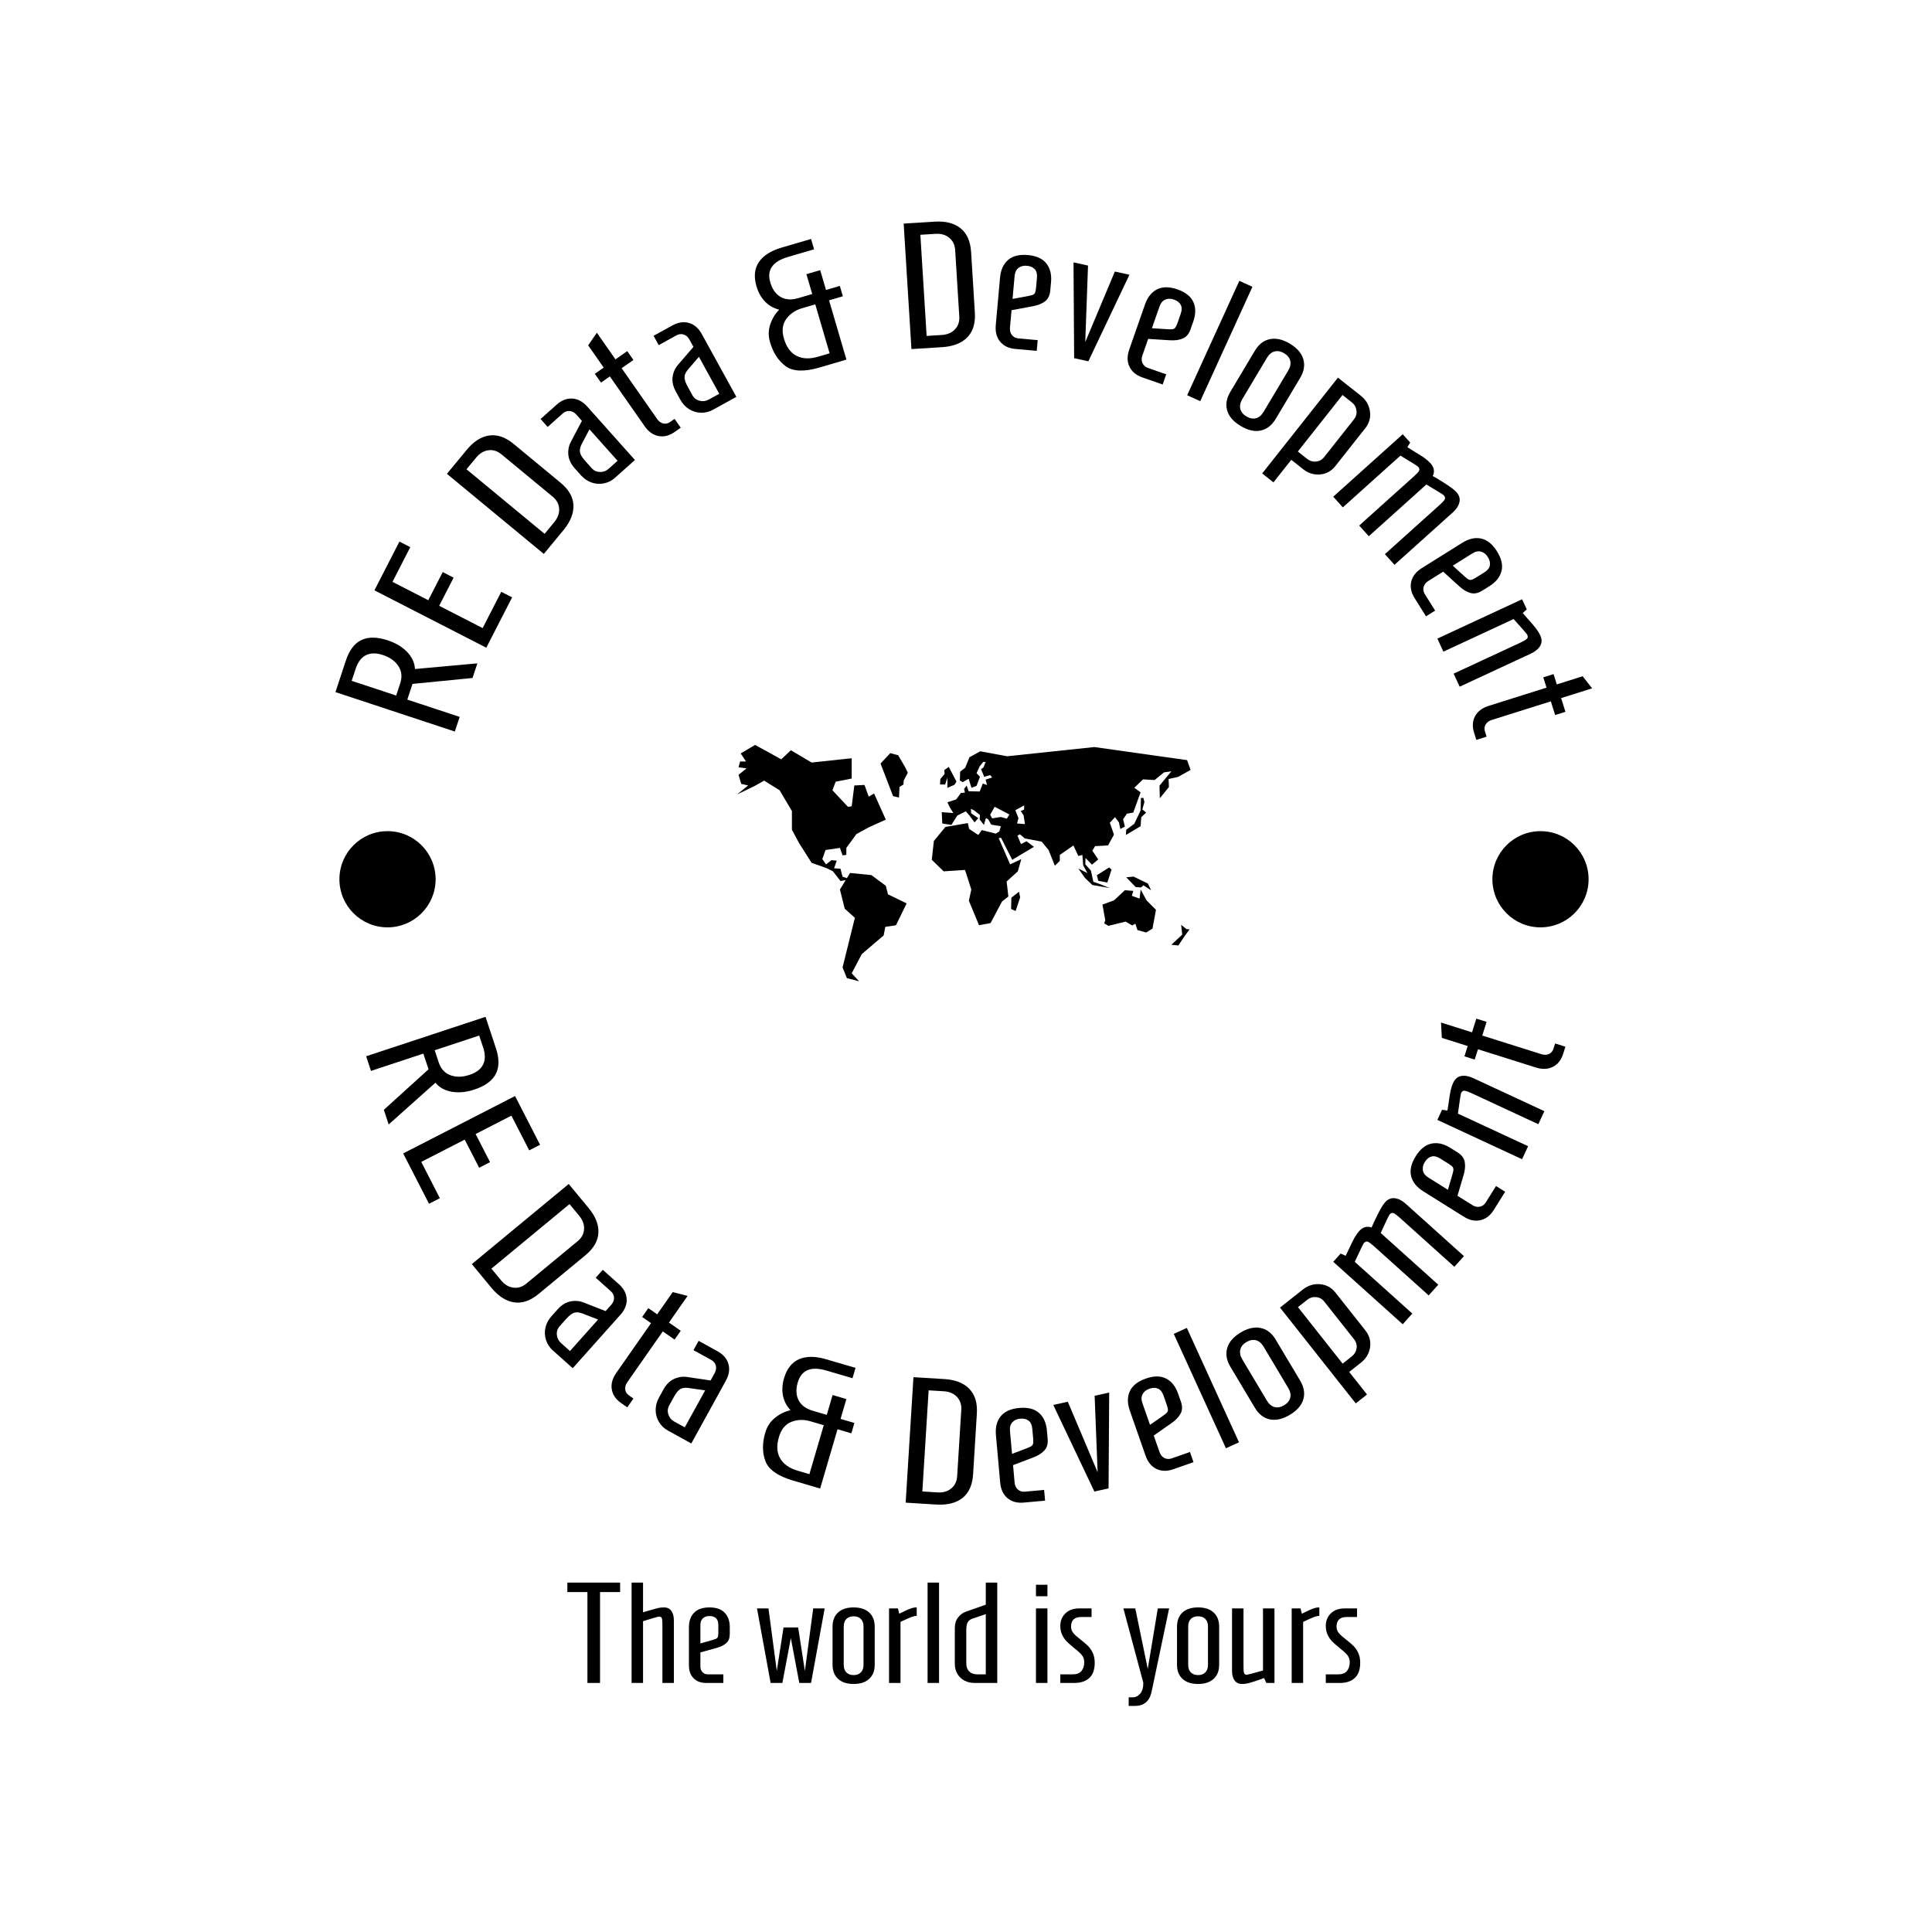 <svg xmlns="http://www.w3.org/2000/svg" version="1.1" xmlns:xlink="http://www.w3.org/1999/xlink" xmlns:svgjs="http://svgjs.dev/svgjs" width="1500" height="1500" viewBox="0 0 1500 1500"><rect width="1500" height="1500" fill="#ffffff"></rect><g transform="matrix(0.667,0,0,0.667,248.024,169.944)"><svg viewBox="0 0 243 281" data-background-color="#97978d" preserveAspectRatio="xMidYMid meet" height="1734" width="1500" xmlns="http://www.w3.org/2000/svg" xmlns:xlink="http://www.w3.org/1999/xlink"><g id="tight-bounds" transform="matrix(1,0,0,1,0.48,0.5)"><svg viewBox="0 0 242.04 280" height="280" width="242.04"><g><svg viewBox="0 0 278.27 321.912" height="280" width="242.04"><g><svg viewBox="0 0 278.27 321.912" height="321.912" width="278.27"><g id="textblocktransform"><svg viewBox="0 0 278.27 321.912" height="321.912" width="278.27" id="textblock"><g><svg viewBox="0 0 278.27 278.27" height="278.27" width="278.27"><g transform="matrix(1,0,0,1,89.943,113.502)"><svg viewBox="0 0 98.383 51.266" height="51.266" width="98.383"><g id="icon-0"><svg xmlns="http://www.w3.org/2000/svg" xmlns:xlink="http://www.w3.org/1999/xlink" version="1.1" x="0" y="0" viewBox="0 23.944 100 52.109" style="enable-background:new 0 0 100 100;" xml:space="preserve" height="51.266" width="98.383" class="icon-jxe-0" data-fill-palette-color="accent" id="jxe-0"><g fill="#ffffff" data-fill-palette-color="accent"><polygon points="32.812,54.999 29.642,52.646 24.936,52.174 24.236,53.316 23.283,53 22.816,51.236 21.407,51.138 21.993,49.469    20.818,49.351 19.64,50.297 18.817,49.115 19.523,47.118 22.701,46.646 23.283,48.292 24.112,48.177 24.112,46.646 26.345,43.588    29.168,42.058 32.812,40.416 30.224,34.648 29.049,35.354 28.112,32.768 25.872,32.885 25.293,37.473 24.467,37.592 21.052,33.944    21.758,32.061 25.293,31.357 25.293,26.885 16.465,27.828 11.883,25.122 9.764,27.121 3.996,23.944 0.824,25.826 1.999,27.594    0.703,27.594 0.352,28.886 2.115,29.121 0.352,30.532 0.938,32.531 2.468,32.885 0,34.885 3.881,33.004 5.996,31.823 9.408,33.944    12.115,38.531 12.115,42.648 13.762,45.707 16.465,49.941 19.761,51.113 21.172,51.821 22.816,53.938 23.965,53.76 22.701,55.823    23.757,60.053 25.994,62.051 23.283,72.996 24.23,75.348 26.934,76.053 25.293,74.287 27.522,70.054 32.345,65.937 32.697,64.055    35.052,63.7 37.405,58.879 33.288,56.882  " fill="#000000" data-fill-palette-color="accent"></polygon><polygon points="88.999,55.826 88.747,57.824 87.053,57.209 87.366,56.127 85.514,55.977 83.114,58.213 80.568,59.135    81.191,62.599 80.956,63.287 81.887,63.827 85.662,62.893 87.122,63.742 87.817,63.355 88.28,64.756 90.204,65.297 91.595,64.446    92.365,60.292 90.285,58.213  " fill="#000000" data-fill-palette-color="accent"></polygon><polygon points="79.645,53.897 81.649,54.281 82.577,51.43 82.034,50.964 79.338,52.662  " fill="#000000" data-fill-palette-color="accent"></polygon><polygon points="91.283,55.977 90.593,54.511 87.433,52.973 85.814,53.124 87.893,55.283 89.087,55.367 89.59,54.896  " fill="#000000" data-fill-palette-color="accent"></polygon><polygon points="89.59,35.625 89.054,35.625 88.974,38.399 87.588,41.328 85.814,42.642 85.736,43.795 88.974,41.869    89.127,39.865 90.204,38.863 89.362,38.17 89.818,36.554  " fill="#000000" data-fill-palette-color="accent"></polygon><polygon points="97.916,63.607 98.149,65.766 95.759,68.004 97.303,68.157 98.685,66.073 99.766,64.611 99.073,64.537  " fill="#000000" data-fill-palette-color="accent"></polygon><polygon points="46.392,31.168 46.392,33.412 47.949,32.729 48.388,32.039 46.701,28.795 45.708,29.484 45.769,30.355    44.831,31.484 44.766,32.666 45.893,32.666  " fill="#000000" data-fill-palette-color="accent"></polygon><polygon points="60.492,57.616 60.429,60.115 61.433,60.548 62.429,57.554 62.177,56.308  " fill="#000000" data-fill-palette-color="accent"></polygon><path d="M97.223 31.002L100 29.458 99.229 27.302 78.778 24.417S66.386 25.728 59.552 26.447L53.631 25.356 51.256 26.665 50.322 28.973 49.196 29.85 49.134 31.784 49.759 32.155 51.068 31.409 51.698 33.403 52.817 32.967 53.568 30.969 52.817 30.16 53.506 28.663 54.311 27.662 54.805 27.74 54.344 28.911 53.817 29.288 54.009 29.763 53.973 29.843 54.042 29.85 54.501 30.969 55.813 30.598 56.264 31.127 54.813 31.598 55.129 32.784 54.187 32.466 53.505 34.216 51.067 34.154 50.63 32.906 50.07 33.654 50.258 34.466 49.382 34.53 48.322 35.964 46.388 36.588 46.889 37.65 47.694 38.959 45.14 38.771 45.264 41.27 47.262 41.582 48.571 39.52 50.447 38.583 51.254 39.52 52.375 41.022 53.191 40.08 51.629 39.024 51.565 38.024 52.314 38.397 53.565 39.399 53.503 40.391 54.437 41.581 54.875 40.079 55.375 40.331 56.059 41.518 58.174 41.87 57.83 43.026 57.035 43.502 53.971 42.718 53.2 43.796 51.198 42.485 50.888 41.18 45.956 42.024 43.41 45.108 42.945 49.269 45.571 51.815 50.274 51.505 51.658 55.823 51.123 58.288 53.355 63.684 55.901 63.221 58.442 58.441 59.829 57.362 59.447 54.051 61.914 51.814 62.685 49.115 60.216 50.272 57.696 44.5 58.211 44.412 60.681 49.268 65.462 46.417 63.838 45.185 62.606 45.801 61.834 43.949 62.375 43.644 63.452 44.566 67.158 45.26 68.694 47.112 70.083 50.579 71.166 49.503V48.192L74.169 46.106 75.248 48.423 76.142 48.197 76.327 50.502 77.254 52.197 75.249 51.194 76.716 53.273 78.335 54.819 82.188 55.511 80.108 54.665 78.561 54.124 78.025 51.656 76.789 50.264 76.836 48.873 78.256 50.344 79.643 49.188 78.336 47.26 78.949 46.258 81.803 46.104 83.112 43.717 82.19 41.1 83.346 39.866 84.198 41.022 84.506 42.485 85.507 41.95 85.122 40.329 85.969 39.096 87.358 38.867 88.974 34.394 87.588 33.392 89.513 31.54 92.059 31.693 94.142 30 95.759 29.766 93.14 32.929 93.216 35.702 95.222 33.235 95.144 31.46zM59.495 40.202L58.127 39.832 56.25 40.143 55.814 39.335 56.811 37.586 60.058 39.274zM61.745 41.269L62.051 40.08 61.367 38.336 63.304 37.276V38.21L62.553 38.522 63.182 39.46 63.486 41.395z" fill="#000000" data-fill-palette-color="accent"></path><polygon points="35.535,26.227 33.798,25.754 31.652,28.046 34.413,35.233 35.719,35.554 35.825,33.219 36.707,32.674    36.758,31.787 37.668,30.076 37.034,28.777  " fill="#000000" data-fill-palette-color="accent"></polygon></g></svg></g></svg></g><g id="text-0"><path d="M28.761 110.604l-25.89-8.553 2.261-6.844c0.747-2.263 1.876-3.747 3.385-4.455 1.503-0.709 3.402-0.685 5.696 0.073v0c1.725 0.57 3.119 1.402 4.18 2.496 1.064 1.087 1.639 2.329 1.725 3.724v0l13.528-1.23-1.049 3.176-13.02 1.282-1.124 3.403 11.357 3.752zM16.041 102.795l0.868-2.625c0.463-1.403 0.337-2.654-0.38-3.753-0.716-1.099-1.839-1.901-3.368-2.407v0c-1.454-0.48-2.681-0.468-3.682 0.036-1.001 0.504-1.741 1.482-2.221 2.935v0l-0.867 2.626z" fill="#000000" data-fill-palette-color="primary"></path><path d="M41.183 81.507l-5.6 10.918-24.26-12.445 5.422-10.571 2.354 1.207-3.859 7.524 7.764 3.983 3.13-6.103 2.363 1.212-3.13 6.103 9.425 4.835 4.037-7.871z" fill="#000000" data-fill-palette-color="primary"></path><path d="M48.057 72.084l-21.014-17.374 4.32-5.224c1.506-1.821 3.134-2.85 4.884-3.087 1.745-0.241 3.508 0.374 5.288 1.846v0l10.149 8.391c1.78 1.472 2.713 3.085 2.799 4.84 0.081 1.751-0.621 3.545-2.106 5.384v0zM48.226 67.728l2.112-2.554c0.759-0.918 1.107-1.883 1.044-2.893-0.053-1.011-0.521-1.882-1.403-2.612v0l-11.104-9.18c-0.882-0.729-1.825-1.025-2.828-0.887-1.004 0.128-1.886 0.652-2.645 1.57v0l-2.112 2.554z" fill="#000000" data-fill-palette-color="primary"></path><path d="M63.491 55.576c-0.7 0.625-1.501 1.027-2.402 1.208-0.901 0.18-1.789 0.12-2.663-0.18-0.874-0.299-1.648-0.827-2.321-1.581v0l-1.35-1.512c-0.816-0.914-1.274-1.882-1.376-2.906-0.093-1.023 0.088-1.965 0.542-2.826v0l2.4-4.552-1.216-1.363c-0.417-0.467-0.897-0.725-1.441-0.775-0.549-0.045-1.047 0.132-1.494 0.531v0l-3.277 2.925-1.536-1.721 3.486-3.111c1.063-0.949 2.191-1.389 3.384-1.321 1.194 0.068 2.273 0.643 3.24 1.725v0l10.351 11.597zM62.11 53.624l1.944-1.735-6.097-6.83-1.697 3.241c-0.329 0.641-0.448 1.217-0.36 1.726 0.093 0.514 0.459 1.129 1.098 1.845v0l1.449 1.623c0.47 0.526 1.062 0.8 1.778 0.822 0.715 0.022 1.344-0.209 1.885-0.692z" fill="#000000" data-fill-palette-color="primary"></path><path d="M76.443 45.629c-1.173 0.82-2.347 1.116-3.52 0.888-1.165-0.226-2.164-0.936-2.999-2.131v0l-7.541-10.796-1.924 1.344-1.338-1.916 1.924-1.343-3.368-4.821 1.885-2.741 4.036 5.778 2.554-1.784 1.338 1.915-2.554 1.784 7.696 11.017c0.358 0.513 0.794 0.834 1.306 0.963 0.522 0.131 1.028 0.025 1.519-0.318v0l0.958-0.669 1.338 1.915z" fill="#000000" data-fill-palette-color="primary"></path><path d="M84.732 40.823c-0.822 0.452-1.693 0.666-2.611 0.639-0.919-0.026-1.77-0.283-2.555-0.771-0.785-0.487-1.421-1.174-1.909-2.06v0l-0.977-1.776c-0.59-1.073-0.821-2.12-0.691-3.141 0.139-1.018 0.525-1.896 1.16-2.633v0l3.359-3.899-0.881-1.601c-0.302-0.548-0.712-0.907-1.231-1.077-0.525-0.167-1.05-0.106-1.575 0.182v0l-3.849 2.118-1.112-2.02 4.094-2.253c1.248-0.687 2.446-0.864 3.594-0.53 1.148 0.333 2.072 1.135 2.772 2.406v0l7.494 13.619zM83.823 38.611l2.283-1.256-4.414-8.021-2.379 2.779c-0.464 0.552-0.709 1.085-0.737 1.602-0.024 0.522 0.195 1.203 0.657 2.043v0l1.049 1.907c0.34 0.618 0.856 1.018 1.549 1.199 0.692 0.181 1.356 0.097 1.992-0.253z" fill="#000000" data-fill-palette-color="primary"></path><path d="M107.861 31.651c-3.34 0.98-5.797 0.881-7.369-0.295-1.579-1.174-2.705-2.907-3.377-5.2v0c-0.388-1.322-0.368-2.615 0.059-3.877 0.429-1.256 1.074-2.309 1.935-3.159v0c-1.231-0.319-2.266-0.917-3.106-1.794-0.834-0.879-1.439-1.964-1.818-3.254v0c-0.614-2.095-0.446-3.851 0.505-5.267 0.951-1.416 2.595-2.467 4.933-3.153v0l6.39-1.874 0.658 2.242-5.681 1.666c-3.334 0.978-4.606 2.814-3.816 5.51v0c0.438 1.495 1.183 2.545 2.236 3.152 1.06 0.612 2.325 0.702 3.793 0.271v0l3.066-0.899-1.261-4.301 2.989-0.877 1.261 4.302 2.999-0.88 0.657 2.242-2.998 0.88 3.77 12.857zM107.539 29.311l2.5-0.734-3.112-10.615-2.913 0.854c-1.443 0.423-2.575 1.202-3.393 2.337-0.821 1.128-0.982 2.542-0.483 4.241v0c0.539 1.839 1.453 3.087 2.741 3.743 1.286 0.649 2.84 0.707 4.66 0.174z" fill="#000000" data-fill-palette-color="primary"></path><path d="M127.785 27.659l-1.688-27.214 6.766-0.42c2.358-0.146 4.222 0.338 5.592 1.454 1.369 1.109 2.125 2.816 2.268 5.121v0l0.815 13.144c0.143 2.305-0.397 4.089-1.618 5.352-1.223 1.256-3.012 1.971-5.369 2.143v0zM131.079 24.804l3.308-0.205c1.189-0.074 2.131-0.479 2.826-1.216 0.702-0.73 1.017-1.667 0.946-2.809v0l-0.892-14.38c-0.071-1.143-0.5-2.033-1.286-2.671-0.78-0.645-1.765-0.931-2.954-0.857v0l-3.308 0.205z" fill="#000000" data-fill-palette-color="primary"></path><path d="M150.301 27.63c-1.425-0.128-2.52-0.657-3.286-1.588-0.759-0.924-1.073-2.111-0.943-3.563v0l0.927-10.322c0.151-1.677 0.733-2.955 1.748-3.833 1.02-0.871 2.449-1.223 4.285-1.058v0c1.836 0.165 3.169 0.766 3.998 1.802 0.835 1.044 1.177 2.405 1.027 4.082v0l-0.161 1.79c-0.098 1.087-0.483 1.878-1.155 2.372-0.673 0.501-1.526 0.849-2.56 1.043v0l-4.689 0.872-0.341 3.799c-0.056 0.623 0.084 1.15 0.419 1.581 0.342 0.438 0.811 0.684 1.407 0.738v0l4.186 0.376-0.209 2.327zM149.711 16.781l2.426-0.444c0.869-0.156 1.459-0.28 1.768-0.372 0.308-0.086 0.526-0.24 0.653-0.463 0.121-0.23 0.205-0.613 0.253-1.15v0l0.192-2.138c0.074-0.829-0.083-1.454-0.472-1.877-0.389-0.429-0.958-0.678-1.708-0.744v0c-0.729-0.066-1.338 0.09-1.826 0.467-0.488 0.371-0.766 0.944-0.836 1.719v0z" fill="#000000" data-fill-palette-color="primary"></path><path d="M166.15 30.315l-3.08-0.683-0.138-20.78 3.148 0.699-0.599 16.587 6.419-15.297 3.158 0.7z" fill="#000000" data-fill-palette-color="primary"></path><path d="M177.856 33.8c-1.351-0.472-2.283-1.253-2.798-2.343-0.51-1.081-0.525-2.31-0.044-3.686v0l3.421-9.782c0.556-1.59 1.433-2.686 2.631-3.29 1.202-0.595 2.674-0.588 4.414 0.021v0c1.74 0.609 2.886 1.517 3.436 2.725 0.555 1.216 0.554 2.619-0.001 4.209v0l-0.594 1.696c-0.36 1.03-0.927 1.703-1.7 2.018-0.775 0.321-1.687 0.45-2.736 0.386v0l-4.761-0.3-1.259 3.6c-0.207 0.591-0.2 1.136 0.021 1.636 0.224 0.508 0.619 0.862 1.184 1.059v0l3.967 1.388-0.771 2.205zM179.935 23.136l2.46 0.162c0.881 0.061 1.483 0.085 1.806 0.071 0.32-0.008 0.569-0.104 0.746-0.289 0.173-0.193 0.349-0.544 0.527-1.054v0l0.708-2.026c0.275-0.785 0.275-1.431 0-1.935-0.272-0.511-0.764-0.891-1.473-1.14v0c-0.691-0.242-1.319-0.239-1.886 0.007-0.563 0.24-0.974 0.728-1.23 1.463v0z" fill="#000000" data-fill-palette-color="primary"></path><path d="M190.416 38.961l-2.834-1.293 11.315-24.807 2.834 1.292z" fill="#000000" data-fill-palette-color="primary"></path><path d="M199.195 44.346c-1.566-0.934-2.543-2.052-2.93-3.352-0.383-1.306-0.157-2.659 0.678-4.06v0l5.31-8.9c0.839-1.406 1.922-2.248 3.251-2.525 1.331-0.283 2.78 0.043 4.346 0.978v0c1.56 0.931 2.532 2.05 2.916 3.355 0.387 1.3 0.161 2.654-0.679 4.06v0l-5.309 8.9c-0.836 1.4-1.919 2.242-3.251 2.525-1.328 0.277-2.772-0.05-4.332-0.981zM200.433 42.271c0.709 0.423 1.395 0.553 2.057 0.391 0.657-0.166 1.218-0.638 1.681-1.416v0l5.31-8.899c0.467-0.783 0.618-1.503 0.452-2.16-0.172-0.66-0.612-1.202-1.321-1.626v0c-0.714-0.426-1.4-0.556-2.057-0.39-0.663 0.163-1.228 0.635-1.695 1.419v0l-5.31 8.899c-0.464 0.777-0.61 1.496-0.438 2.157 0.166 0.657 0.606 1.199 1.321 1.625z" fill="#000000" data-fill-palette-color="primary"></path><path d="M203.85 54.633l16.427-20.778 4.95 3.913c1.123 0.887 1.784 2.009 1.986 3.364 0.205 1.35-0.128 2.576-0.999 3.678v0l-6.495 8.216c-0.871 1.102-1.98 1.71-3.327 1.825-1.342 0.11-2.575-0.279-3.697-1.167v0l-2.538-2.006-3.863 4.887zM211.582 49.876l2.02 1.598c0.569 0.45 1.21 0.643 1.923 0.578 0.713-0.064 1.296-0.384 1.75-0.958v0l6.495-8.216c0.45-0.569 0.624-1.208 0.523-1.916-0.098-0.714-0.431-1.295-1.001-1.745v0l-2.02-1.598z" fill="#000000" data-fill-palette-color="primary"></path><path d="M219.263 59.672l15.066-13.541 1.615 1.797-0.605 1.014 1.409 0.881c0.982 0.585 1.739 1.064 2.271 1.436 0.531 0.382 0.988 0.786 1.371 1.212v0c0.747 0.832 0.902 1.74 0.462 2.725v0c0.678 0.366 1.593 0.922 2.746 1.666 1.158 0.74 1.946 1.343 2.364 1.809v0c0.623 0.693 0.843 1.426 0.661 2.198-0.173 0.773-0.646 1.507-1.418 2.201v0l-12.661 11.379-2.082-2.316 11.903-10.699c0.564-0.507 0.92-0.898 1.066-1.173 0.152-0.279 0.089-0.573-0.186-0.879v0c-0.138-0.153-1.402-0.937-3.791-2.352v0l-12.483 11.219-2.082-2.317 11.903-10.698c0.564-0.507 0.92-0.898 1.067-1.173 0.156-0.274 0.094-0.568-0.187-0.88v0c-0.138-0.153-1.419-0.957-3.844-2.41v0l-12.483 11.218z" fill="#000000" data-fill-palette-color="primary"></path><path d="M236.898 81.657c-0.76-1.213-1-2.405-0.721-3.577 0.277-1.163 1.033-2.131 2.268-2.905v0l8.784-5.501c1.427-0.894 2.797-1.202 4.109-0.924 1.31 0.287 2.455 1.211 3.434 2.774v0c0.979 1.563 1.305 2.987 0.98 4.274-0.327 1.296-1.204 2.391-2.631 3.286v0l-1.523 0.953c-0.925 0.579-1.788 0.751-2.588 0.514-0.806-0.234-1.599-0.703-2.378-1.409v0l-3.529-3.209-3.233 2.025c-0.53 0.332-0.866 0.762-1.006 1.29-0.143 0.537-0.055 1.059 0.263 1.567v0l2.231 3.562-1.98 1.24zM245.184 74.63l1.82 1.664c0.65 0.598 1.105 0.993 1.365 1.183 0.255 0.194 0.509 0.274 0.763 0.241 0.256-0.043 0.613-0.207 1.07-0.493v0l1.819-1.14c0.705-0.442 1.108-0.945 1.209-1.511 0.107-0.569-0.04-1.173-0.438-1.81v0c-0.389-0.621-0.881-1.011-1.477-1.173-0.59-0.165-1.215-0.04-1.875 0.373v0z" fill="#000000" data-fill-palette-color="primary"></path><path d="M241.84 90.45l18.373-8.532 1.018 2.191-0.876 0.792 1.089 1.256c0.768 0.847 1.351 1.526 1.751 2.038 0.396 0.521 0.714 1.041 0.955 1.56v0c0.392 0.845 0.387 1.607-0.017 2.286-0.401 0.67-1.072 1.224-2.013 1.662v0l-15.44 7.169-1.311-2.825 14.515-6.741c0.688-0.32 1.143-0.589 1.363-0.809 0.23-0.217 0.256-0.515 0.08-0.895v0c-0.087-0.187-1.071-1.319-2.953-3.396v0l-15.222 7.069z" fill="#000000" data-fill-palette-color="primary"></path><path d="M249.812 110.89c-0.43-1.365-0.361-2.573 0.208-3.624 0.564-1.043 1.542-1.784 2.932-2.223v0l12.56-3.958-0.706-2.238 2.229-0.702 0.705 2.237 5.608-1.767 2.051 2.619-6.723 2.119 0.937 2.971-2.229 0.703-0.936-2.971-12.817 4.039c-0.597 0.188-1.034 0.507-1.31 0.958-0.281 0.459-0.332 0.973-0.152 1.544v0l0.351 1.115-2.228 0.702z" fill="#000000" data-fill-palette-color="primary"></path><path d="M9.529 181.025l25.89-8.552 2.261 6.844c0.747 2.263 0.726 4.127-0.066 5.595-0.785 1.465-2.324 2.576-4.618 3.334v0c-1.725 0.57-3.34 0.732-4.845 0.486-1.502-0.24-2.703-0.894-3.603-1.964v0l-10.134 9.046-1.049-3.176 9.694-8.785-1.124-3.404-11.357 3.752zM24.397 179.72l0.867 2.626c0.463 1.403 1.31 2.333 2.54 2.789 1.23 0.456 2.61 0.431 4.14-0.074v0c1.454-0.48 2.432-1.221 2.936-2.221 0.504-1.001 0.515-2.228 0.035-3.682v0l-0.868-2.626z" fill="#000000" data-fill-palette-color="primary"></path><path d="M23.162 213.013l-5.6-10.917 24.26-12.445 5.423 10.571-2.354 1.208-3.86-7.525-7.764 3.983 3.13 6.103-2.362 1.212-3.131-6.103-9.425 4.835 4.037 7.871z" fill="#000000" data-fill-palette-color="primary"></path><path d="M32.447 226.098l21.014-17.374 4.32 5.224c1.506 1.821 2.21 3.613 2.114 5.377-0.091 1.759-1.027 3.375-2.807 4.847v0l-10.149 8.391c-1.78 1.472-3.54 2.085-5.28 1.84-1.735-0.25-3.366-1.276-4.892-3.081v0zM36.694 227.082l2.112 2.554c0.759 0.918 1.641 1.442 2.645 1.57 1.003 0.138 1.946-0.158 2.829-0.888v0l11.103-9.18c0.882-0.729 1.35-1.6 1.404-2.611 0.063-1.01-0.285-1.975-1.045-2.893v0l-2.112-2.554z" fill="#000000" data-fill-palette-color="primary"></path><path d="M50.003 244.809c-0.7-0.625-1.19-1.375-1.471-2.25-0.281-0.875-0.322-1.764-0.123-2.666 0.199-0.902 0.635-1.731 1.309-2.485v0l1.349-1.512c0.816-0.914 1.726-1.479 2.733-1.696 1.006-0.208 1.963-0.135 2.869 0.219v0l4.794 1.87 1.217-1.363c0.417-0.467 0.619-0.973 0.606-1.519-0.017-0.551-0.249-1.025-0.696-1.424v0l-3.277-2.926 1.536-1.72 3.486 3.111c1.063 0.949 1.628 2.02 1.695 3.213 0.068 1.194-0.382 2.332-1.348 3.414v0l-10.351 11.597zM51.787 243.216l1.944 1.735 6.096-6.83-3.412-1.319c-0.674-0.254-1.26-0.308-1.756-0.162-0.501 0.151-1.07 0.584-1.708 1.299v0l-1.449 1.623c-0.47 0.526-0.675 1.146-0.616 1.86 0.059 0.713 0.36 1.311 0.901 1.794z" fill="#000000" data-fill-palette-color="primary"></path><path d="M64.844 256.251c-1.173-0.82-1.855-1.819-2.045-2.999-0.189-1.171 0.134-2.354 0.969-3.55v0l7.541-10.795-1.923-1.344 1.338-1.915 1.923 1.344 3.368-4.821 3.222 0.826-4.036 5.778 2.554 1.784-1.338 1.915-2.554-1.783-7.696 11.016c-0.358 0.513-0.51 1.032-0.455 1.558 0.057 0.535 0.331 0.974 0.822 1.317v0l0.958 0.669-1.338 1.915z" fill="#000000" data-fill-palette-color="primary"></path><path d="M74.967 262.198c-0.822-0.452-1.468-1.074-1.937-1.864-0.469-0.79-0.708-1.647-0.716-2.571-0.008-0.924 0.232-1.829 0.719-2.715v0l0.977-1.775c0.59-1.073 1.352-1.828 2.283-2.265 0.934-0.428 1.883-0.571 2.846-0.429v0l5.091 0.751 0.881-1.601c0.302-0.548 0.385-1.087 0.251-1.617-0.14-0.533-0.472-0.944-0.997-1.232v0l-3.848-2.118 1.112-2.02 4.093 2.252c1.248 0.687 2.038 1.604 2.372 2.753 0.333 1.148 0.15 2.358-0.55 3.629v0l-7.495 13.619zM76.349 260.246l2.283 1.256 4.414-8.021-3.621-0.522c-0.714-0.097-1.297-0.018-1.748 0.235-0.454 0.259-0.912 0.809-1.374 1.648v0l-1.049 1.907c-0.34 0.618-0.402 1.268-0.184 1.95 0.217 0.682 0.644 1.198 1.279 1.547z" fill="#000000" data-fill-palette-color="primary"></path><path d="M102.162 273.061c-3.34-0.98-5.355-2.389-6.044-4.228-0.695-1.841-0.706-3.908-0.033-6.2v0c0.388-1.322 1.102-2.399 2.144-3.232 1.04-0.826 2.151-1.363 3.334-1.612v0c-0.864-0.933-1.412-1.996-1.646-3.188-0.227-1.19-0.151-2.43 0.228-3.721v0c0.614-2.095 1.704-3.482 3.269-4.16 1.565-0.678 3.517-0.675 5.855 0.011v0l6.39 1.874-0.657 2.241-5.682-1.666c-3.334-0.978-5.396-0.119-6.186 2.577v0c-0.438 1.495-0.379 2.781 0.179 3.86 0.562 1.087 1.578 1.846 3.046 2.278v0l3.066 0.899 1.262-4.302 2.989 0.876-1.262 4.302 2.999 0.879-0.657 2.242-2.999-0.879-3.77 12.857zM103.154 270.917l2.501 0.734 3.113-10.616-2.913-0.854c-1.443-0.423-2.816-0.378-4.118 0.135-1.3 0.507-2.199 1.609-2.697 3.308v0c-0.539 1.839-0.444 3.383 0.286 4.631 0.732 1.241 2.008 2.129 3.828 2.662z" fill="#000000" data-fill-palette-color="primary"></path><path d="M126.531 277.832l1.688-27.213 6.766 0.419c2.358 0.146 4.148 0.857 5.369 2.134 1.222 1.269 1.761 3.057 1.618 5.362v0l-0.815 13.143c-0.143 2.305-0.899 4.009-2.267 5.111-1.368 1.096-3.232 1.583-5.593 1.464v0zM130.153 275.406l3.308 0.205c1.189 0.074 2.174-0.212 2.954-0.857 0.786-0.638 1.215-1.528 1.286-2.671v0l0.892-14.379c0.071-1.143-0.245-2.079-0.946-2.81-0.695-0.737-1.636-1.142-2.826-1.215v0l-3.308-0.205z" fill="#000000" data-fill-palette-color="primary"></path><path d="M152.113 277.819c-1.425 0.128-2.597-0.198-3.516-0.977-0.912-0.774-1.432-1.886-1.563-3.338v0l-0.927-10.322c-0.151-1.677 0.195-3.038 1.036-4.083 0.849-1.039 2.192-1.64 4.028-1.805v0c1.836-0.165 3.255 0.189 4.256 1.061 1.008 0.878 1.587 2.156 1.737 3.834v0l0.161 1.789c0.098 1.087-0.14 1.934-0.714 2.541-0.573 0.613-1.351 1.107-2.333 1.482v0l-4.459 1.694 0.342 3.798c0.056 0.623 0.287 1.117 0.694 1.482 0.414 0.37 0.92 0.529 1.516 0.475v0l4.187-0.376 0.209 2.327zM149.6 267.249l2.307-0.869c0.828-0.308 1.385-0.535 1.673-0.682 0.288-0.14 0.475-0.33 0.56-0.571 0.078-0.248 0.093-0.64 0.045-1.177v0l-0.192-2.138c-0.074-0.829-0.341-1.416-0.8-1.763-0.459-0.353-1.064-0.496-1.813-0.428v0c-0.729 0.066-1.3 0.327-1.713 0.785-0.414 0.452-0.586 1.065-0.517 1.841v0z" fill="#000000" data-fill-palette-color="primary"></path><path d="M170.534 274.735l-3.08 0.682-8.908-18.774 3.149-0.698 6.467 15.286-0.648-16.576 3.158-0.7z" fill="#000000" data-fill-palette-color="primary"></path><path d="M184.542 270.595c-1.351 0.472-2.567 0.443-3.649-0.089-1.073-0.527-1.85-1.479-2.331-2.855v0l-3.421-9.782c-0.556-1.59-0.553-2.994 0.008-4.212 0.57-1.215 1.724-2.126 3.465-2.735v0c1.74-0.609 3.202-0.612 4.386-0.011 1.192 0.606 2.066 1.703 2.621 3.293v0l0.593 1.697c0.36 1.03 0.336 1.91-0.071 2.637-0.406 0.734-1.039 1.403-1.9 2.008v0l-3.91 2.732 1.259 3.6c0.207 0.591 0.552 1.013 1.035 1.266 0.492 0.258 1.021 0.288 1.586 0.091v0l3.968-1.388 0.771 2.206zM179.522 260.959l2.025-1.406c0.727-0.501 1.213-0.858 1.456-1.07 0.245-0.206 0.38-0.436 0.404-0.691 0.015-0.259-0.066-0.643-0.245-1.152v0l-0.708-2.026c-0.275-0.785-0.677-1.29-1.206-1.514-0.532-0.23-1.153-0.221-1.863 0.027v0c-0.691 0.242-1.181 0.635-1.47 1.181-0.291 0.539-0.308 1.176-0.051 1.911v0z" fill="#000000" data-fill-palette-color="primary"></path><path d="M198.821 264.743l-2.834 1.292-11.315-24.807 2.835-1.293z" fill="#000000" data-fill-palette-color="primary"></path><path d="M209.848 258.787c-1.566 0.934-3.013 1.263-4.341 0.985-1.331-0.283-2.415-1.125-3.25-2.525v0l-5.31-8.9c-0.839-1.406-1.065-2.759-0.678-4.059 0.383-1.306 1.358-2.426 2.924-3.361v0c1.56-0.931 3.006-1.255 4.338-0.972 1.328 0.277 2.411 1.119 3.25 2.525v0l5.31 8.9c0.836 1.4 1.062 2.754 0.678 4.06-0.387 1.3-1.36 2.416-2.921 3.347zM208.61 256.712c0.709-0.423 1.149-0.965 1.321-1.625 0.166-0.657 0.017-1.374-0.447-2.152v0l-5.309-8.9c-0.467-0.783-1.029-1.258-1.687-1.423-0.663-0.163-1.349-0.032-2.057 0.39v0c-0.714 0.426-1.155 0.968-1.321 1.625-0.172 0.66-0.024 1.382 0.443 2.165v0l5.31 8.9c0.464 0.777 1.027 1.247 1.69 1.41 0.657 0.166 1.343 0.036 2.057-0.39z" fill="#000000" data-fill-palette-color="primary"></path><path d="M224.139 256.306l-16.427-20.778 4.95-3.914c1.123-0.887 2.366-1.273 3.731-1.155 1.361 0.112 2.477 0.719 3.348 1.82v0l6.496 8.216c0.871 1.102 1.207 2.321 1.008 3.657-0.203 1.331-0.866 2.441-1.989 3.329v0l-2.537 2.006 3.863 4.887zM221.295 247.685l2.02-1.597c0.569-0.45 0.905-1.029 1.007-1.737 0.102-0.708-0.074-1.35-0.529-1.924v0l-6.495-8.216c-0.45-0.569-1.031-0.886-1.744-0.951-0.717-0.07-1.36 0.121-1.929 0.571v0l-2.021 1.597z" fill="#000000" data-fill-palette-color="primary"></path><path d="M234.327 239.142l-15.066-13.541 1.615-1.797 1.072 0.494 0.727-1.495c0.477-1.039 0.873-1.842 1.186-2.41 0.323-0.569 0.676-1.066 1.059-1.492v0c0.747-0.832 1.634-1.082 2.66-0.749v0c0.292-0.713 0.747-1.682 1.365-2.908 0.613-1.23 1.129-2.077 1.547-2.543v0c0.623-0.693 1.328-0.99 2.116-0.89 0.787 0.09 1.567 0.482 2.339 1.176v0l12.661 11.379-2.082 2.316-11.903-10.698c-0.564-0.507-0.991-0.819-1.28-0.935-0.294-0.121-0.579-0.028-0.855 0.278v0c-0.138 0.153-0.783 1.493-1.935 4.02v0l12.482 11.219-2.082 2.317-11.903-10.698c-0.564-0.507-0.991-0.819-1.28-0.936-0.289-0.126-0.574-0.033-0.855 0.279v0c-0.138 0.153-0.801 1.513-1.988 4.079v0l12.482 11.219z" fill="#000000" data-fill-palette-color="primary"></path><path d="M254.064 214.369c-0.76 1.213-1.727 1.95-2.904 2.21-1.167 0.259-2.368 0.001-3.604-0.772v0l-8.783-5.501c-1.427-0.894-2.302-1.992-2.626-3.293-0.314-1.304 0.018-2.737 0.996-4.3v0c0.979-1.563 2.118-2.479 3.418-2.749 1.309-0.272 2.677 0.039 4.104 0.933v0l1.523 0.954c0.925 0.579 1.456 1.281 1.592 2.104 0.142 0.827 0.065 1.745-0.229 2.755v0l-1.346 4.575 3.233 2.025c0.53 0.332 1.064 0.446 1.599 0.342 0.545-0.106 0.977-0.413 1.296-0.921v0l2.23-3.562 1.981 1.24zM244.124 209.982l0.702-2.364c0.255-0.846 0.411-1.427 0.469-1.744 0.063-0.314 0.024-0.578-0.117-0.792-0.15-0.212-0.454-0.461-0.911-0.747v0l-1.819-1.139c-0.705-0.442-1.334-0.584-1.887-0.429-0.559 0.153-1.038 0.548-1.438 1.185v0c-0.389 0.621-0.525 1.234-0.41 1.841 0.11 0.603 0.494 1.111 1.155 1.523v0z" fill="#000000" data-fill-palette-color="primary"></path><path d="M260.21 203.357l-18.372-8.532 1.017-2.192 1.171 0.159 0.256-1.643c0.152-1.133 0.295-2.017 0.428-2.652 0.142-0.638 0.334-1.217 0.575-1.736v0c0.392-0.845 0.978-1.333 1.758-1.463 0.771-0.127 1.627 0.029 2.568 0.467v0l15.439 7.169-1.311 2.826-14.516-6.741c-0.688-0.32-1.188-0.493-1.498-0.52-0.314-0.036-0.559 0.137-0.735 0.517v0c-0.087 0.187-0.317 1.669-0.689 4.447v0l15.221 7.069z" fill="#000000" data-fill-palette-color="primary"></path><path d="M269.129 180.474c-0.43 1.365-1.18 2.315-2.248 2.851-1.061 0.531-2.286 0.577-3.677 0.139v0l-12.56-3.959-0.705 2.238-2.228-0.702 0.705-2.238-5.608-1.768-0.178-3.322 6.723 2.119 0.936-2.971 2.228 0.702-0.936 2.971 12.817 4.04c0.597 0.188 1.138 0.177 1.622-0.033 0.493-0.214 0.83-0.607 1.01-1.179v0l0.351-1.114 2.228 0.703z" fill="#000000" data-fill-palette-color="primary"></path><path d="M3.731 142.638c0-5.761 4.67-10.431 10.431-10.431 5.761 0 10.431 4.67 10.432 10.431 0 5.761-4.67 10.431-10.432 10.431-5.761 0-10.431-4.67-10.431-10.431z" fill="#000000" data-fill-palette-color="primary"></path><path d="M253.776 142.638c0-5.761 4.67-10.431 10.431-10.431 5.761 0 10.431 4.67 10.432 10.431 0 5.761-4.67 10.431-10.432 10.431-5.761 0-10.431-4.67-10.431-10.431z" fill="#000000" data-fill-palette-color="primary"></path></g><g id="text-1"></g></svg></g><g transform="matrix(1,0,0,1,53.149,295.173)"><svg viewBox="0 0 171.971 26.739" height="26.739" width="171.971"><g transform="matrix(1,0,0,1,0,0)"><svg width="171.971" viewBox="1 -35 276.51 43" height="26.739" data-palette-color="#ffffff"><path d="M12.4 0L8 0 8-31.7 1-31.7 1-35 19.4-35 19.4-31.7 12.4-31.7 12.4 0ZM23.4 0L23.4-35 27.4-35 27.4-24.65 29.6-25.3Q31.65-25.9 32.62-26.13 33.6-26.35 34.65-26.35L34.65-26.35Q36.45-26.35 37.3-25.1 38.15-23.85 38.15-21.85L38.15-21.85 38.15 0 34.15 0 34.15-20.55Q34.15-22 33.95-22.58 33.75-23.15 32.95-23.15L32.95-23.15Q32.55-23.15 27.4-21.55L27.4-21.55 27.4 0 23.4 0ZM49.4 0Q46.65 0 45.02-1.65 43.4-3.3 43.4-6.1L43.4-6.1 43.4-19.4Q43.4-22.65 45.2-24.5 47-26.35 50.55-26.35L50.55-26.35Q54.1-26.35 55.87-24.5 57.65-22.65 57.65-19.4L57.65-19.4 57.65-17.1Q57.65-15 56.45-13.93 55.25-12.85 53.3-12.3L53.3-12.3 47.4-10.65 47.4-5.75Q47.4-4.55 48.12-3.78 48.85-3 50-3L50-3 55.4-3 55.4 0 49.4 0ZM47.4-13.8L50.45-14.65Q52.1-15.1 52.67-15.33 53.25-15.55 53.45-16 53.65-16.45 53.65-17.5L53.65-17.5 53.65-20.25Q53.65-21.85 52.82-22.6 52-23.35 50.55-23.35L50.55-23.35Q49.15-23.35 48.27-22.55 47.4-21.75 47.4-20.25L47.4-20.25 47.4-13.8ZM75.99 0L71.89 0 67.14-26 71.14-26 74.04-4.2 76.39-19.35 81.49-19.35 83.84-4.2 86.74-26 90.74-26 85.99 0 81.89 0 78.94-15.65 75.99 0ZM100.84 0.35Q97.34 0.35 95.41-1.43 93.49-3.2 93.49-6.35L93.49-6.35 93.49-19.65Q93.49-22.8 95.41-24.58 97.34-26.35 100.84-26.35L100.84-26.35Q104.34-26.35 106.26-24.58 108.19-22.8 108.19-19.65L108.19-19.65 108.19-6.35Q108.19-3.2 106.26-1.43 104.34 0.35 100.84 0.35L100.84 0.35ZM100.84-2.75Q102.44-2.75 103.36-3.68 104.29-4.6 104.29-6.35L104.29-6.35 104.29-19.65Q104.29-21.4 103.36-22.33 102.44-23.25 100.84-23.25L100.84-23.25Q99.24-23.25 98.31-22.33 97.39-21.4 97.39-19.65L97.39-19.65 97.39-6.35Q97.39-4.6 98.31-3.68 99.24-2.75 100.84-2.75L100.84-2.75ZM113.19 0L113.19-26 116.29-26 116.74-24.15 117.99-24.75Q119.59-25.55 120.66-25.95 121.74-26.35 122.84-26.35L122.84-26.35 122.84-23.4Q122.19-23.4 121.09-23.03 119.99-22.65 117.19-21.3L117.19-21.3 117.19 0 113.19 0ZM130.63 0L126.63 0 126.63-35 130.63-35 130.63 0ZM143.18 0Q140.03 0 138.08-1.85 136.13-3.7 136.13-6.8L136.13-6.8 136.13-19.25Q136.13-21.4 137.31-22.9 138.48-24.4 140.23-24.95L140.23-24.95 146.93-27.3 146.93-35 150.93-35 150.93 0 143.18 0ZM144.03-3L146.93-3 146.93-24 142.48-22.5Q141.18-22.1 140.66-21.23 140.13-20.35 140.13-18.45L140.13-18.45 140.13-6.8Q140.13-5 141.18-4 142.23-3 144.03-3L144.03-3ZM168.43-30.25L164.43-30.25 164.43-34.25 168.43-34.25 168.43-30.25ZM168.43 0L164.43 0 164.43-26 168.43-26 168.43 0ZM172.92 0L172.92-3 177.17-3Q179.32-3 180.3-4.17 181.27-5.35 181.27-7.25L181.27-7.25Q181.27-8.75 180.37-9.8 179.47-10.85 177.67-12.25L177.67-12.25Q176.12-13.5 175.2-14.43 174.27-15.35 173.6-16.73 172.92-18.1 172.92-19.9L172.92-19.9Q172.92-22.55 174.7-24.28 176.47-26 179.47-26L179.47-26 183.82-26 183.82-23 180.22-23Q176.67-23 176.67-19.65L176.67-19.65Q176.67-18.35 177.47-17.4 178.27-16.45 179.97-15.15L179.97-15.15Q181.52-13.95 182.52-12.98 183.52-12 184.22-10.53 184.92-9.05 184.92-7.05L184.92-7.05Q184.92-3.5 183.05-1.75 181.17 0 177.77 0L177.77 0 172.92 0ZM196.77 8L196.77 5 198.32 5Q199.67 5 200.77 3.73 201.87 2.45 201.87-0.05L201.87-0.05 194.92-26 199.07-26 203.42-4.9 206.92-26 210.87-26 204.77 3Q203.72 8 198.97 8L198.97 8 196.77 8ZM220.97 0.35Q217.47 0.35 215.54-1.43 213.62-3.2 213.62-6.35L213.62-6.35 213.62-19.65Q213.62-22.8 215.54-24.58 217.47-26.35 220.97-26.35L220.97-26.35Q224.47-26.35 226.39-24.58 228.32-22.8 228.32-19.65L228.32-19.65 228.32-6.35Q228.32-3.2 226.39-1.43 224.47 0.35 220.97 0.35L220.97 0.35ZM220.97-2.75Q222.57-2.75 223.49-3.68 224.42-4.6 224.42-6.35L224.42-6.35 224.42-19.65Q224.42-21.4 223.49-22.33 222.57-23.25 220.97-23.25L220.97-23.25Q219.37-23.25 218.44-22.33 217.52-21.4 217.52-19.65L217.52-19.65 217.52-6.35Q217.52-4.6 218.44-3.68 219.37-2.75 220.97-2.75L220.97-2.75ZM236.36 0.35Q234.56 0.35 233.69-0.9 232.81-2.15 232.81-4.15L232.81-4.15 232.81-26 236.81-26 236.81-5.45Q236.81-4.05 237.01-3.45 237.21-2.85 237.96-2.85L237.96-2.85Q238.31-2.85 243.61-4.35L243.61-4.35 243.61-26 247.61-26 247.61 0 244.76 0 244.01-1.7Q243.21-1.4 242.81-1.3L242.81-1.3Q240.46-0.45 239.01-0.05 237.56 0.35 236.36 0.35L236.36 0.35ZM253.61 0L253.61-26 256.71-26 257.16-24.15 258.41-24.75Q260.01-25.55 261.09-25.95 262.16-26.35 263.26-26.35L263.26-26.35 263.26-23.4Q262.61-23.4 261.51-23.03 260.41-22.65 257.61-21.3L257.61-21.3 257.61 0 253.61 0ZM265.51 0L265.51-3 269.76-3Q271.91-3 272.88-4.17 273.86-5.35 273.86-7.25L273.86-7.25Q273.86-8.75 272.96-9.8 272.06-10.85 270.26-12.25L270.26-12.25Q268.71-13.5 267.78-14.43 266.86-15.35 266.18-16.73 265.51-18.1 265.51-19.9L265.51-19.9Q265.51-22.55 267.28-24.28 269.06-26 272.06-26L272.06-26 276.41-26 276.41-23 272.81-23Q269.26-23 269.26-19.65L269.26-19.65Q269.26-18.35 270.06-17.4 270.86-16.45 272.56-15.15L272.56-15.15Q274.11-13.95 275.11-12.98 276.11-12 276.81-10.53 277.51-9.05 277.51-7.05L277.51-7.05Q277.51-3.5 275.63-1.75 273.76 0 270.36 0L270.36 0 265.51 0Z" opacity="1" transform="matrix(1,0,0,1,0,0)" fill="#000000" class="slogan-text-1" data-fill-palette-color="secondary" id="text-1"></path></svg></g></svg></g></svg></g></svg></g></svg></g><defs></defs></svg><rect width="242.04" height="280" fill="none" stroke="none" visibility="hidden"></rect></g></svg></g></svg>